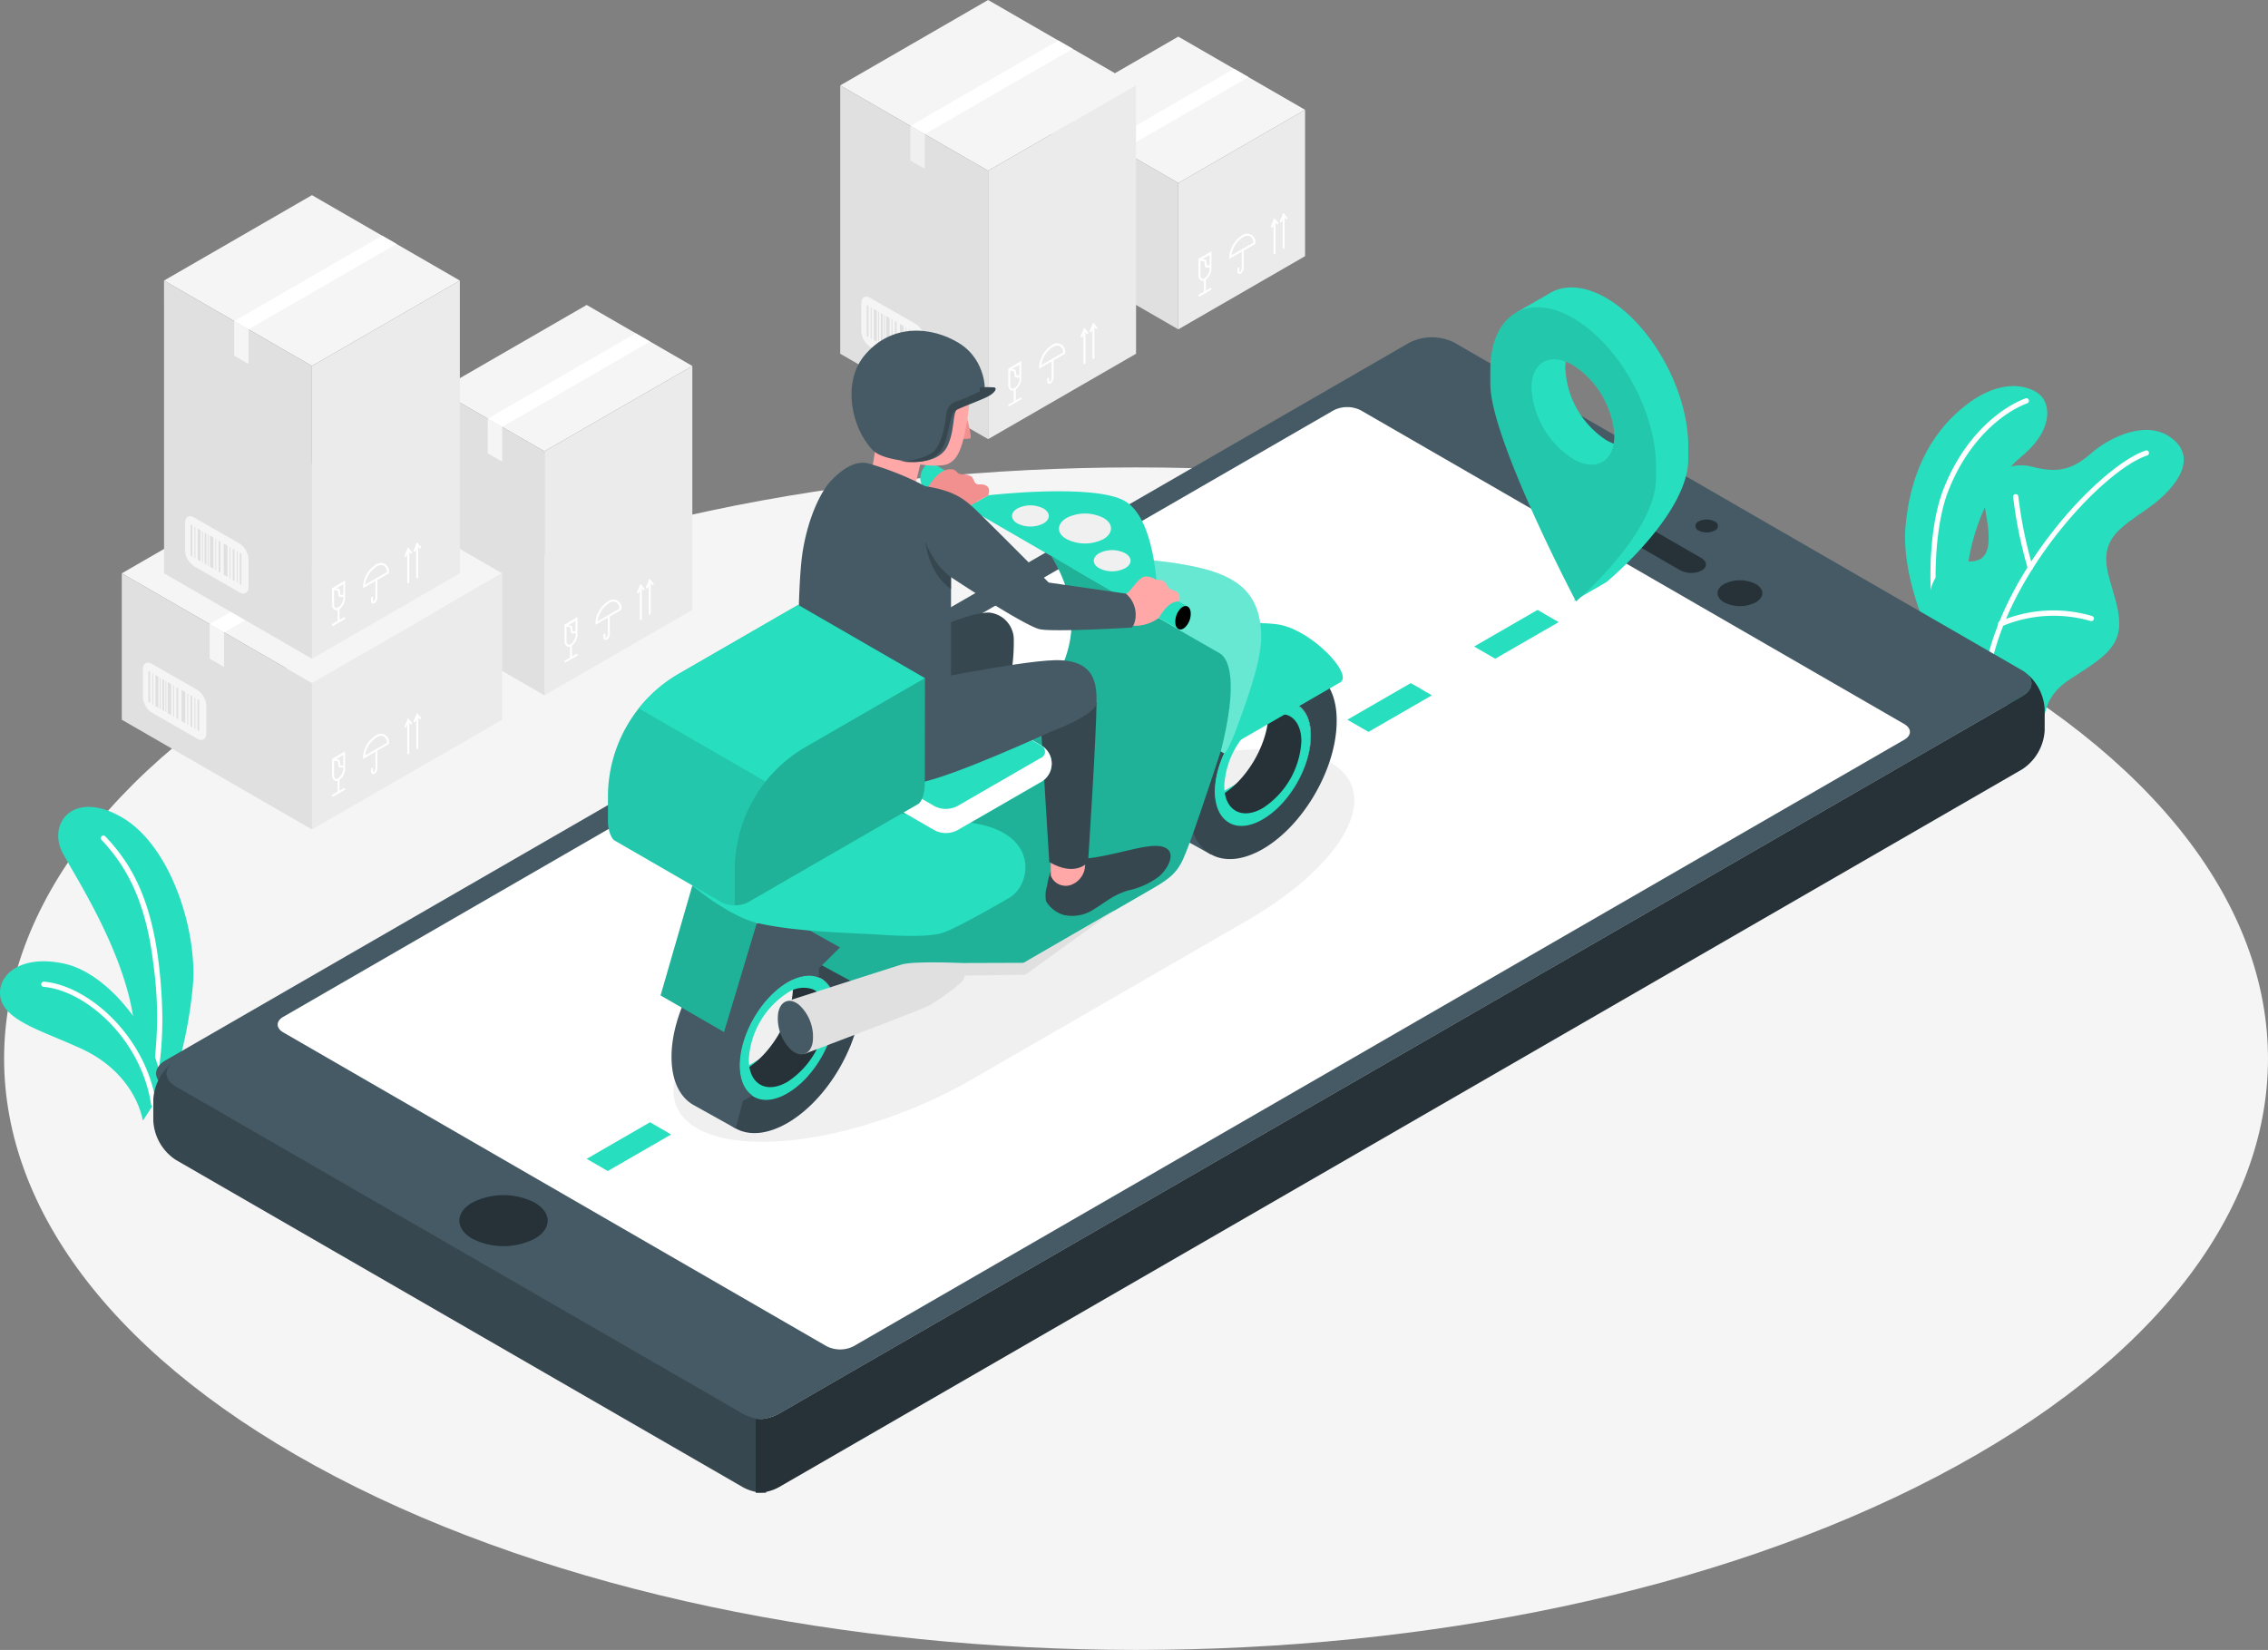 <svg xmlns="http://www.w3.org/2000/svg" viewBox="0 0 435.99 317.21"><rect x="0" y="0" width="435.99" height="317.21" fill="#808080" stroke="none"/><defs><style>.cls-1{fill:#f5f5f5;}.cls-2{fill:#27debf;}.cls-12,.cls-3{fill:#fff;}.cls-4{fill:#ebebeb;}.cls-5{fill:#e0e0e0;}.cls-6{fill:#f0f0f0;}.cls-7{fill:#455a64;}.cls-8{fill:#263238;}.cls-9{fill:#37474f;}.cls-10,.cls-15{opacity:0.1;}.cls-11,.cls-16{opacity:0.2;}.cls-12{opacity:0.3;}.cls-13{fill:#ffa8a7;}.cls-14{fill:#f28f8f;}</style></defs><title>Fichier 1</title><g id="Calque_2" data-name="Calque 2"><g id="Floor"><path class="cls-1" d="M64.53,283.92c85,44.39,222.75,44.39,307.72,0s85-116.37,0-160.76-222.75-44.4-307.73,0S-20.45,239.52,64.53,283.92Z"/></g><g id="Plants"><path class="cls-2" d="M32.8,209.45a85.47,85.47,0,0,0,4.3-20.22c.78-10.54-4.32-26.69-13.69-32.1s-14.42,1.28-11.29,7,13.73,22,13.87,36Z"/><path class="cls-3" d="M29.54,209.22h-.08a.51.51,0,0,1-.42-.58l0-.13a73.14,73.14,0,0,0,.44-23.18c-1.59-13.4-6-19.6-10-23.9a.5.5,0,0,1,.72-.68c4.19,4.41,8.68,10.77,10.31,24.46,1.43,12,.34,18.65-.46,23.47l0,.13A.49.49,0,0,1,29.54,209.22Z"/><path class="cls-2" d="M27.47,215.45c-1-4.94-4.66-10.49-11.68-13.76S1.53,196.52.22,192.31s3.14-9.08,12.3-7,19,15.65,18.43,24.8Z"/><path class="cls-3" d="M29.54,212.76a.51.51,0,0,1-.5-.42c-1.87-12.4-12.39-21.87-20.66-22.61a.49.49,0,0,1-.45-.54.51.51,0,0,1,.54-.46c8.64.78,19.62,10.6,21.56,23.46a.51.51,0,0,1-.42.57Z"/><path class="cls-2" d="M370.2,120.47s-4.66-10.32-3.9-19.16c.78-9,4-17.52,11.68-23.47s13.63-3.25,14.89-1.08,1.29,6.47-4.42,11.14-11.95,17.42-10.18,30.16l-2.62,7.45Z"/><path class="cls-3" d="M373,121.45a.5.5,0,0,1-.44-.26c-1.94-3.58-2.24-18.45.9-26.77,3.82-10.12,10.7-15.84,15.87-17.81a.5.5,0,1,1,.36.93c-5,1.9-11.6,7.43-15.3,17.23-3,8-2.77,22.59-1,25.94a.5.5,0,0,1-.44.74Z"/><path class="cls-2" d="M392.27,142c.78-5.14.91-8.3,5.7-11.44s9-5.38,9.39-9.87-2.62-9.56-2.46-13.48,2.55-5.75,7.61-9.2,10.25-9.33,5.28-13.52-12.39-.3-15.76,2.63-6.12,4-11.3,2.63-10.24,2.21-9,8.81.59,9.61-3.57,9.38S367.86,112,372.76,122Z"/><path class="cls-3" d="M381.72,131.68h-.06a.51.51,0,0,1-.44-.56c2.38-20,22.18-41.37,31.18-44.48a.5.5,0,1,1,.32.94c-8.8,3-28.17,24.06-30.51,43.66A.49.49,0,0,1,381.72,131.68Z"/><path class="cls-3" d="M390.29,109.65a.51.51,0,0,1-.48-.36A84.3,84.3,0,0,1,387,95.56a.5.5,0,1,1,1-.1A82.08,82.08,0,0,0,390.77,109a.5.5,0,0,1-.33.62Z"/><path class="cls-3" d="M384.7,120.44a.5.5,0,0,1-.2-1,26.18,26.18,0,0,1,17.69-1,.51.51,0,0,1,.31.64.5.5,0,0,1-.63.31,25.56,25.56,0,0,0-17,1A.45.45,0,0,1,384.7,120.44Z"/></g><g id="Boxes"><polygon class="cls-1" points="250.88 21.11 226.51 7.04 202.15 21.11 226.51 35.18 250.88 21.11"/><polygon class="cls-4" points="226.51 63.32 250.88 49.25 250.88 21.11 226.51 35.18 226.51 63.32"/><path class="cls-3" d="M231.21,54a.79.79,0,0,1-.37-.1,1.12,1.12,0,0,1-.45-1v-3h0v-.22l.15,0,2.34-1.38v3.34a2.69,2.69,0,0,1-1.16,2.17A1,1,0,0,1,231.21,54Zm-.45-3.87v2.76a.74.74,0,0,0,.27.68.51.51,0,0,0,.51-.05,2.36,2.36,0,0,0,1-1.85v-.25h-.87l-.17-1.17ZM232,51h.54V49l-1.39.82.69.12Z"/><path class="cls-3" d="M231.63,56.36a.19.19,0,0,1-.19-.19v-2.5a.19.19,0,0,1,.38,0v2.5A.19.19,0,0,1,231.63,56.36Z"/><path class="cls-3" d="M230.54,57a.18.18,0,0,1-.16-.09.19.19,0,0,1,.07-.26l2.17-1.26a.19.19,0,1,1,.19.33L230.64,57Z"/><path class="cls-3" d="M238.3,52.68a.42.42,0,0,1-.21-.06.49.49,0,0,1-.22-.45v-.51a.19.19,0,1,1,.37,0v.51a.19.19,0,0,0,0,.13s.06,0,.12,0a1.09,1.09,0,0,0,.35-.85V48.09a.19.19,0,0,1,.38,0v3.33a1.41,1.41,0,0,1-.54,1.17A.57.57,0,0,1,238.3,52.68Z"/><path class="cls-3" d="M236.32,49.76v-.32a5.3,5.3,0,0,1,2.4-4.15,1.59,1.59,0,0,1,2.59,1.49v.11Zm3.52-4.44a1.92,1.92,0,0,0-.93.29,5,5,0,0,0-2.19,3.49l4.21-2.43a1.37,1.37,0,0,0-.58-1.22A1,1,0,0,0,239.84,45.32Z"/><path class="cls-3" d="M245,48.84a.2.2,0,0,1-.19-.19V42.27a.2.2,0,0,1,.19-.19.19.19,0,0,1,.19.19v6.38A.19.19,0,0,1,245,48.84Z"/><path class="cls-3" d="M244.48,43.73l-.07,0a.19.19,0,0,1-.1-.25l.67-1.54.74.86a.19.19,0,0,1,0,.27.19.19,0,0,1-.26,0l-.35-.41-.44,1A.18.18,0,0,1,244.48,43.73Z"/><path class="cls-3" d="M246.77,47.85a.18.18,0,0,1-.19-.19V41.28a.19.19,0,1,1,.37,0v6.38A.18.18,0,0,1,246.77,47.85Z"/><path class="cls-3" d="M246.22,42.74l-.08,0a.18.18,0,0,1-.09-.24l.66-1.55.75.86a.19.19,0,1,1-.29.25l-.35-.41-.43,1A.19.19,0,0,1,246.22,42.74Z"/><polygon class="cls-5" points="226.51 63.32 202.14 49.25 202.15 21.11 226.51 35.18 226.51 63.32"/><polygon class="cls-3" points="215.65 28.91 240.01 14.83 237.25 13.23 212.89 27.31 215.65 28.91"/><path class="cls-2" d="M205.85,37.24l8.72,5a3.83,3.83,0,0,1,1.73,3v5.38c0,1.1-.77,1.55-1.73,1l-8.72-5a3.82,3.82,0,0,1-1.74-3V38.24C204.11,37.14,204.89,36.69,205.85,37.24Z"/><polygon class="cls-2" points="205.17 38.59 205.5 38.78 205.5 44.76 205.17 44.56 205.17 38.59"/><polygon class="cls-2" points="206.52 39.37 207.09 39.7 207.09 45.68 206.52 45.34 206.52 39.37"/><polygon class="cls-2" points="207.87 40.14 208.2 40.34 208.2 46.31 207.87 46.12 207.87 40.14"/><polygon class="cls-2" points="208.89 40.72 209.55 41.11 209.55 47.09 208.89 46.7 208.89 40.72"/><polygon class="cls-2" points="210.57 41.7 210.9 41.89 210.9 47.87 210.57 47.68 210.57 41.7"/><polygon class="cls-2" points="211.54 42.25 212.25 42.67 212.25 48.65 211.54 48.23 211.54 42.25"/><polygon class="cls-2" points="213.26 43.26 213.6 43.45 213.6 49.43 213.26 49.23 213.26 43.26"/><polygon class="cls-2" points="214.03 43.7 214.2 43.79 214.2 49.77 214.03 49.67 214.03 43.7"/><polygon class="cls-2" points="212.65 42.93 212.82 43.03 212.82 49.01 212.65 48.91 212.65 42.93"/><polygon class="cls-2" points="209.93 41.34 210.1 41.44 210.1 47.41 209.93 47.32 209.93 41.34"/><polygon class="cls-2" points="208.44 40.49 208.61 40.58 208.61 46.56 208.44 46.46 208.44 40.49"/><polygon class="cls-2" points="207.38 39.9 207.54 39.99 207.54 45.97 207.38 45.87 207.38 39.9"/><polygon class="cls-2" points="205.93 39.02 206.09 39.11 206.09 45.09 205.93 44.99 205.93 39.02"/><polygon class="cls-2" points="214.61 44.04 214.95 44.23 214.94 50.2 214.61 50.01 214.61 44.04"/><polygon class="cls-1" points="218.39 16.42 189.95 0 161.52 16.42 189.95 32.83 218.39 16.42"/><polygon class="cls-3" points="177.77 25.8 206.2 9.38 203.44 7.79 175.01 24.2 177.77 25.8"/><polygon class="cls-4" points="189.95 84.43 218.39 68.01 218.39 16.42 189.95 32.83 189.95 84.43"/><path class="cls-3" d="M194.65,75.09a.81.81,0,0,1-.37-.09,1.12,1.12,0,0,1-.45-1V71h0v-.22l.15,0,2.34-1.37v3.33a2.69,2.69,0,0,1-1.16,2.18A1,1,0,0,1,194.65,75.09Zm-.45-3.87V74a.77.77,0,0,0,.27.69.54.54,0,0,0,.51,0,2.38,2.38,0,0,0,1-1.86v-.24h-.86l-.18-1.17Zm1.2.92h.54v-2l-1.39.81.69.13Z"/><path class="cls-3" d="M195.07,77.47a.19.19,0,0,1-.19-.19v-2.5a.19.19,0,0,1,.38,0v2.5A.19.19,0,0,1,195.07,77.47Z"/><path class="cls-3" d="M194,78.1a.2.2,0,0,1-.16-.1.18.18,0,0,1,.07-.25l2.18-1.26a.18.18,0,0,1,.25.07.2.2,0,0,1-.07.26l-2.17,1.25A.17.17,0,0,1,194,78.1Z"/><path class="cls-3" d="M201.74,73.78a.35.35,0,0,1-.2,0,.48.48,0,0,1-.23-.45v-.51a.19.19,0,1,1,.38,0v.51a.21.21,0,0,0,0,.13.2.2,0,0,0,.12,0,1.07,1.07,0,0,0,.35-.84V69.2a.19.19,0,1,1,.38,0v3.33A1.43,1.43,0,0,1,202,73.7.53.53,0,0,1,201.74,73.78Z"/><path class="cls-3" d="M199.77,70.87v-.32a5.32,5.32,0,0,1,2.39-4.16,1.59,1.59,0,0,1,2.59,1.5V68Zm3.52-4.44a2,2,0,0,0-.94.29,5,5,0,0,0-2.19,3.49l4.21-2.43a1.36,1.36,0,0,0-.58-1.22A1,1,0,0,0,203.29,66.43Z"/><path class="cls-3" d="M208.47,70a.19.19,0,0,1-.18-.19V63.38a.19.19,0,1,1,.37,0v6.38A.19.19,0,0,1,208.47,70Z"/><path class="cls-3" d="M207.92,64.83h-.07a.19.19,0,0,1-.1-.25l.67-1.54.74.86a.19.19,0,0,1,0,.26.19.19,0,0,1-.27,0l-.35-.4-.43,1A.19.19,0,0,1,207.92,64.83Z"/><path class="cls-3" d="M210.21,69a.19.19,0,0,1-.19-.19V62.39a.19.19,0,1,1,.37,0v6.38A.19.19,0,0,1,210.21,69Z"/><path class="cls-3" d="M209.66,63.84h-.08a.19.19,0,0,1-.09-.25l.66-1.54.75.86a.19.19,0,0,1,0,.27.21.21,0,0,1-.27,0l-.35-.41-.43,1A.18.18,0,0,1,209.66,63.84Z"/><polygon class="cls-5" points="189.95 84.43 161.52 68.01 161.52 16.42 189.95 32.83 189.95 84.43"/><path class="cls-1" d="M167.3,57.28l8.73,5a3.83,3.83,0,0,1,1.73,3V70.7c0,1.1-.78,1.55-1.73,1l-8.73-5a3.83,3.83,0,0,1-1.73-3V58.28C165.57,57.18,166.35,56.73,167.3,57.28Z"/><polygon class="cls-5" points="166.63 58.63 166.96 58.82 166.96 64.8 166.63 64.6 166.63 58.63"/><polygon class="cls-5" points="167.98 59.41 168.55 59.74 168.55 65.72 167.98 65.38 167.98 59.41"/><polygon class="cls-5" points="169.33 60.18 169.66 60.38 169.66 66.35 169.33 66.16 169.33 60.18"/><polygon class="cls-5" points="170.34 60.76 171.01 61.15 171.01 67.13 170.34 66.74 170.34 60.76"/><polygon class="cls-5" points="172.03 61.74 172.36 61.93 172.36 67.91 172.03 67.72 172.03 61.74"/><polygon class="cls-5" points="173 62.29 173.71 62.71 173.71 68.69 173 68.27 173 62.29"/><polygon class="cls-5" points="174.72 63.3 175.06 63.49 175.06 69.47 174.72 69.28 174.72 63.3"/><polygon class="cls-5" points="175.49 63.74 175.66 63.83 175.66 69.81 175.49 69.71 175.49 63.74"/><polygon class="cls-5" points="174.11 62.97 174.27 63.07 174.27 69.05 174.11 68.95 174.11 62.97"/><polygon class="cls-5" points="171.39 61.38 171.56 61.48 171.56 67.45 171.39 67.36 171.39 61.38"/><polygon class="cls-5" points="169.9 60.53 170.07 60.62 170.07 66.6 169.9 66.5 169.9 60.53"/><polygon class="cls-5" points="168.83 59.94 169 60.03 169 66.01 168.83 65.91 168.83 59.94"/><polygon class="cls-5" points="167.38 59.06 167.55 59.15 167.55 65.13 167.38 65.03 167.38 59.06"/><polygon class="cls-5" points="176.07 64.08 176.4 64.27 176.4 70.25 176.07 70.05 176.07 64.08"/><polygon class="cls-6" points="175.01 30.86 177.77 32.45 177.77 25.8 175.01 24.2 175.01 30.86"/><polygon class="cls-1" points="133.09 70.36 112.78 58.63 84.34 75.05 104.65 86.77 133.09 70.36"/><polygon class="cls-4" points="104.65 133.68 133.09 117.26 133.09 70.36 104.65 86.77 104.65 133.68"/><path class="cls-3" d="M109.35,124.34a.78.78,0,0,1-.37-.09,1.13,1.13,0,0,1-.46-1v-3h0V120l.16,0,2.33-1.37V122a2.68,2.68,0,0,1-1.15,2.18A1,1,0,0,1,109.35,124.34Zm-.45-3.87v2.76a.77.77,0,0,0,.27.69.52.52,0,0,0,.51-.06,2.34,2.34,0,0,0,1-1.85v-.24h-.87l-.17-1.17Zm1.2.92h.54v-2l-1.4.81.7.13Z"/><path class="cls-3" d="M109.77,126.72a.19.19,0,0,1-.19-.19V124a.19.19,0,0,1,.38,0v2.5A.19.19,0,0,1,109.77,126.72Z"/><path class="cls-3" d="M108.68,127.35a.19.19,0,0,1-.16-.1.18.18,0,0,1,.07-.25l2.17-1.26a.19.19,0,0,1,.26.07.2.2,0,0,1-.07.26l-2.18,1.25A.16.16,0,0,1,108.68,127.35Z"/><path class="cls-3" d="M116.44,123a.38.38,0,0,1-.21,0,.5.5,0,0,1-.22-.45V122a.18.18,0,0,1,.19-.19.18.18,0,0,1,.18.19v.51a.19.19,0,0,0,0,.13.22.22,0,0,0,.12,0,1.07,1.07,0,0,0,.35-.84v-3.34a.19.19,0,0,1,.38,0v3.34a1.43,1.43,0,0,1-.54,1.17A.67.67,0,0,1,116.44,123Z"/><path class="cls-3" d="M114.46,120.12v-.32a5.33,5.33,0,0,1,2.4-4.16,1.59,1.59,0,0,1,2.59,1.5v.1Zm3.52-4.44a1.82,1.82,0,0,0-.93.29,4.94,4.94,0,0,0-2.19,3.49l4.21-2.43a1.38,1.38,0,0,0-.58-1.22A1,1,0,0,0,118,115.68Z"/><path class="cls-3" d="M123.17,119.2A.2.2,0,0,1,123,119v-6.38a.19.19,0,0,1,.38,0V119A.2.2,0,0,1,123.17,119.2Z"/><path class="cls-3" d="M122.62,114.08h-.07a.19.19,0,0,1-.1-.25l.67-1.54.74.86a.18.18,0,1,1-.28.24l-.35-.4-.44,1A.18.18,0,0,1,122.62,114.08Z"/><path class="cls-3" d="M124.9,118.21a.19.19,0,0,1-.18-.19v-6.38a.19.19,0,1,1,.37,0V118A.19.19,0,0,1,124.9,118.21Z"/><path class="cls-3" d="M124.36,113.09h-.08a.18.18,0,0,1-.09-.25l.66-1.54.75.86a.19.19,0,0,1,0,.26.2.2,0,0,1-.27,0L125,112l-.43,1A.18.18,0,0,1,124.36,113.09Z"/><polygon class="cls-5" points="104.65 133.68 84.34 121.95 84.34 75.05 104.65 86.77 104.65 133.68"/><polygon class="cls-1" points="93.77 87.15 96.53 88.74 96.53 82.08 93.77 80.49 93.77 87.15"/><polygon class="cls-3" points="96.53 82.08 124.96 65.67 122.2 64.08 93.77 80.49 96.53 82.08"/><polygon class="cls-1" points="96.53 110.23 59.97 89.12 23.41 110.23 59.97 131.33 96.53 110.23"/><polygon class="cls-4" points="59.97 159.47 96.53 138.37 96.53 110.23 59.97 131.33 59.97 159.47"/><path class="cls-3" d="M64.66,150.14a.65.65,0,0,1-.36-.1,1.1,1.1,0,0,1-.46-1v-3h0v-.22l.15,0,2.34-1.37v3.33A2.7,2.7,0,0,1,65.18,150,1.06,1.06,0,0,1,64.66,150.14Zm-.44-3.87V149a.77.77,0,0,0,.27.69.49.49,0,0,0,.5-.06,2.34,2.34,0,0,0,1-1.85v-.24h-.87l-.17-1.17Zm1.2.92H66v-2.06l-1.4.82.69.12Z"/><path class="cls-3" d="M65.09,152.52a.19.19,0,0,1-.19-.19v-2.51a.18.18,0,0,1,.19-.18.18.18,0,0,1,.18.18v2.51A.19.19,0,0,1,65.09,152.52Z"/><path class="cls-3" d="M64,153.15a.18.18,0,0,1-.16-.1.17.17,0,0,1,.06-.25l2.18-1.26a.18.18,0,0,1,.26.07.18.18,0,0,1-.07.25l-2.18,1.26Z"/><path class="cls-3" d="M71.76,148.83a.46.46,0,0,1-.21-.05.5.5,0,0,1-.22-.45v-.52a.18.18,0,0,1,.18-.18.18.18,0,0,1,.19.18v.52c0,.07,0,.12,0,.12s.06,0,.12,0a1.13,1.13,0,0,0,.35-.85v-3.33a.18.18,0,0,1,.19-.18.18.18,0,0,1,.18.18v3.33a1.42,1.42,0,0,1-.53,1.17A.57.57,0,0,1,71.76,148.83Z"/><path class="cls-3" d="M69.78,145.92v-.33a5.32,5.32,0,0,1,2.4-4.15,1.58,1.58,0,0,1,2.58,1.49V143Zm3.52-4.45a1.84,1.84,0,0,0-.93.3,4.91,4.91,0,0,0-2.2,3.49l4.22-2.43a1.41,1.41,0,0,0-.58-1.23A1.07,1.07,0,0,0,73.3,141.47Z"/><path class="cls-3" d="M78.49,145a.18.18,0,0,1-.19-.18v-6.38a.18.18,0,0,1,.19-.19.19.19,0,0,1,.19.19v6.38A.19.19,0,0,1,78.49,145Z"/><path class="cls-3" d="M77.94,139.88a.08.08,0,0,1-.07,0,.18.18,0,0,1-.1-.24l.67-1.54.74.86a.18.18,0,1,1-.28.24l-.36-.41-.43,1A.18.18,0,0,1,77.94,139.88Z"/><path class="cls-3" d="M80.22,144a.19.19,0,0,1-.19-.18v-6.38a.19.19,0,0,1,.19-.19.18.18,0,0,1,.19.19v6.38A.18.18,0,0,1,80.22,144Z"/><path class="cls-3" d="M79.67,138.89H79.6a.19.19,0,0,1-.1-.25l.67-1.54.74.86a.18.18,0,1,1-.28.24l-.35-.41-.43,1A.19.19,0,0,1,79.67,138.89Z"/><polygon class="cls-5" points="59.97 159.47 23.41 138.37 23.41 110.23 59.97 131.33 59.97 159.47"/><polygon class="cls-1" points="40.31 126.64 43.07 128.23 43.07 121.58 40.31 119.98 40.31 126.64"/><polygon class="cls-3" points="43.07 121.58 79.63 100.47 76.87 98.88 40.31 119.98 43.07 121.58"/><path class="cls-1" d="M29.2,127.64l8.73,5a3.83,3.83,0,0,1,1.73,3v5.38c0,1.1-.78,1.55-1.73,1l-8.73-5a3.83,3.83,0,0,1-1.73-3v-5.38C27.47,127.54,28.25,127.09,29.2,127.64Z"/><polygon class="cls-5" points="28.53 128.99 28.86 129.18 28.86 135.16 28.53 134.96 28.53 128.99"/><polygon class="cls-5" points="29.88 129.77 30.45 130.1 30.45 136.08 29.88 135.74 29.88 129.77"/><polygon class="cls-5" points="31.23 130.54 31.56 130.74 31.56 136.71 31.23 136.52 31.23 130.54"/><polygon class="cls-5" points="32.24 131.12 32.91 131.51 32.91 137.49 32.24 137.1 32.24 131.12"/><polygon class="cls-5" points="33.92 132.1 34.26 132.29 34.26 138.27 33.92 138.08 33.92 132.1"/><polygon class="cls-5" points="34.9 132.65 35.61 133.07 35.6 139.05 34.9 138.63 34.9 132.65"/><polygon class="cls-5" points="36.62 133.66 36.95 133.85 36.95 139.83 36.62 139.63 36.62 133.66"/><polygon class="cls-5" points="37.39 134.1 37.56 134.19 37.56 140.17 37.39 140.07 37.39 134.1"/><polygon class="cls-5" points="36.01 133.33 36.17 133.43 36.17 139.41 36.01 139.31 36.01 133.33"/><polygon class="cls-5" points="33.29 131.74 33.46 131.84 33.46 137.81 33.29 137.72 33.29 131.74"/><polygon class="cls-5" points="31.8 130.89 31.97 130.98 31.97 136.96 31.8 136.86 31.8 130.89"/><polygon class="cls-5" points="30.73 130.3 30.9 130.39 30.9 136.37 30.73 136.27 30.73 130.3"/><polygon class="cls-5" points="29.28 129.42 29.45 129.51 29.45 135.49 29.28 135.39 29.28 129.42"/><polygon class="cls-5" points="37.97 134.44 38.3 134.63 38.3 140.6 37.97 140.41 37.97 134.44"/><polygon class="cls-1" points="88.4 53.94 59.97 37.52 31.53 53.94 59.97 70.36 88.4 53.94"/><polygon class="cls-4" points="59.97 126.64 88.4 110.22 88.4 53.94 59.97 70.36 59.97 126.64"/><path class="cls-3" d="M64.66,117.31a.75.75,0,0,1-.36-.1,1.12,1.12,0,0,1-.46-1v-3h0V113l.15,0,2.34-1.38V115a2.68,2.68,0,0,1-1.15,2.17A1,1,0,0,1,64.66,117.31Zm-.44-3.87v2.76a.77.77,0,0,0,.27.69.52.52,0,0,0,.5-.06A2.34,2.34,0,0,0,66,115v-.25h-.87l-.17-1.17Zm1.2.92H66V112.3l-1.4.82.69.12Z"/><path class="cls-3" d="M65.09,119.68a.18.18,0,0,1-.19-.18V117a.19.19,0,1,1,.37,0v2.51A.18.18,0,0,1,65.09,119.68Z"/><path class="cls-3" d="M64,120.31a.17.17,0,0,1-.16-.09.18.18,0,0,1,.06-.26l2.18-1.25a.18.18,0,0,1,.26.06.19.19,0,0,1-.07.26l-2.18,1.26Z"/><path class="cls-3" d="M71.76,116a.46.46,0,0,1-.21,0,.51.51,0,0,1-.22-.45V115a.19.19,0,1,1,.37,0v.52c0,.07,0,.11,0,.12s.06,0,.12,0a1.13,1.13,0,0,0,.35-.85v-3.33a.19.19,0,1,1,.37,0v3.33a1.44,1.44,0,0,1-.53,1.17A.57.57,0,0,1,71.76,116Z"/><path class="cls-3" d="M69.78,113.09v-.33a5.3,5.3,0,0,1,2.4-4.15,1.58,1.58,0,0,1,2.58,1.49v.11Zm3.52-4.45a1.92,1.92,0,0,0-.93.29,5,5,0,0,0-2.2,3.5L74.39,110a1.39,1.39,0,0,0-.58-1.22A1,1,0,0,0,73.3,108.64Z"/><path class="cls-3" d="M78.49,112.16a.18.18,0,0,1-.19-.19v-6.38a.19.19,0,0,1,.19-.19.2.2,0,0,1,.19.19V112A.19.19,0,0,1,78.49,112.16Z"/><path class="cls-3" d="M77.94,107.05l-.07,0a.18.18,0,0,1-.1-.24l.67-1.55.74.86a.19.19,0,0,1,0,.27.19.19,0,0,1-.26,0l-.36-.41-.43,1A.18.18,0,0,1,77.94,107.05Z"/><path class="cls-3" d="M80.22,111.17A.19.19,0,0,1,80,111V104.6a.19.19,0,0,1,.19-.18.18.18,0,0,1,.19.18V111A.18.18,0,0,1,80.22,111.17Z"/><path class="cls-3" d="M79.67,106.06l-.07,0a.18.18,0,0,1-.1-.24l.67-1.54.74.85a.19.19,0,0,1,0,.27.18.18,0,0,1-.26,0l-.35-.41-.43,1A.19.19,0,0,1,79.67,106.06Z"/><polygon class="cls-5" points="59.97 126.64 31.54 110.23 31.53 53.94 59.97 70.36 59.97 126.64"/><polygon class="cls-1" points="45.03 68.39 47.78 69.98 47.78 63.32 45.03 61.73 45.03 68.39"/><polygon class="cls-3" points="47.78 63.32 76.22 46.9 73.46 45.31 45.03 61.73 47.78 63.32"/><path class="cls-1" d="M37.32,99.5l8.72,5a3.82,3.82,0,0,1,1.73,3v5.38c0,1.11-.77,1.56-1.73,1l-8.72-5a3.84,3.84,0,0,1-1.73-3V100.5C35.59,99.39,36.36,98.94,37.32,99.5Z"/><polygon class="cls-5" points="36.64 100.84 36.98 101.03 36.98 107.01 36.64 106.82 36.64 100.84"/><polygon class="cls-5" points="37.99 101.62 38.56 101.96 38.56 107.93 37.99 107.6 37.99 101.62"/><polygon class="cls-5" points="39.34 102.4 39.67 102.59 39.67 108.57 39.34 108.38 39.34 102.4"/><polygon class="cls-5" points="40.36 102.97 41.02 103.37 41.02 109.34 40.36 108.95 40.36 102.97"/><polygon class="cls-5" points="42.04 103.95 42.37 104.15 42.37 110.12 42.04 109.93 42.04 103.95"/><polygon class="cls-5" points="43.01 104.5 43.72 104.92 43.72 110.9 43.01 110.48 43.01 104.5"/><polygon class="cls-5" points="44.74 105.51 45.07 105.7 45.07 111.68 44.74 111.49 44.74 105.51"/><polygon class="cls-5" points="45.51 105.95 45.67 106.05 45.67 112.02 45.51 111.93 45.51 105.95"/><polygon class="cls-5" points="44.12 105.19 44.29 105.28 44.29 111.26 44.12 111.16 44.12 105.19"/><polygon class="cls-5" points="41.41 103.59 41.57 103.69 41.57 109.67 41.41 109.57 41.41 103.59"/><polygon class="cls-5" points="39.92 102.74 40.08 102.84 40.08 108.81 39.92 108.72 39.92 102.74"/><polygon class="cls-5" points="38.85 102.15 39.02 102.25 39.01 108.22 38.85 108.13 38.85 102.15"/><polygon class="cls-5" points="37.4 101.27 37.56 101.37 37.56 107.34 37.4 107.25 37.4 101.27"/><polygon class="cls-5" points="46.09 106.29 46.42 106.48 46.42 112.46 46.09 112.27 46.09 106.29"/></g><g id="Device"><path class="cls-7" d="M31.8,208.88l109.14,63a9.57,9.57,0,0,0,8.66,0l239.13-138c2.39-1.38,2.39-3.62,0-5l-109.14-63a9.57,9.57,0,0,0-8.66,0L31.8,203.88C29.41,205.26,29.41,207.5,31.8,208.88Z"/><path class="cls-8" d="M90.79,238.15a13.28,13.28,0,0,0,12,0c3.32-1.92,3.32-5,0-6.94a13.28,13.28,0,0,0-12,0C87.47,233.12,87.47,236.23,90.79,238.15Z"/><path class="cls-9" d="M142.94,271.89l-109.14-63c-2.14-1.23-2.36-3.15-.67-4.53a9.68,9.68,0,0,0-3.66,7v4.07A9.58,9.58,0,0,0,33.8,223l109.14,63a8.83,8.83,0,0,0,4.33,1V272.92A8.83,8.83,0,0,1,142.94,271.89Z"/><path class="cls-8" d="M388.73,147.91a9.58,9.58,0,0,0,4.33-7.5v-4.08a9.68,9.68,0,0,0-3.66-7c1.69,1.38,1.47,3.3-.67,4.54l-239.13,138a8.86,8.86,0,0,1-4.33,1V287a8.86,8.86,0,0,0,4.33-1Z"/><path class="cls-3" d="M158.92,258.83,54.46,198.49c-1.44-.83-1.44-2.17,0-3L256.38,78.88a5.8,5.8,0,0,1,5.2,0l104.5,60.33c1.43.83,1.43,2.18,0,3l-202,116.62A5.74,5.74,0,0,1,158.92,258.83Z"/><polygon class="cls-2" points="116.84 225.14 129.02 218.11 124.96 215.76 112.78 222.8 116.84 225.14"/><polygon class="cls-2" points="263.07 140.71 275.26 133.68 271.2 131.33 259.01 138.37 263.07 140.71"/><polygon class="cls-2" points="287.44 126.64 299.63 119.61 295.57 117.26 283.38 124.3 287.44 126.64"/><path class="cls-8" d="M326.56,102a3.35,3.35,0,0,0,3.05,0,.93.93,0,0,0,0-1.76,3.41,3.41,0,0,0-3.05,0A.93.93,0,0,0,326.56,102Z"/><path class="cls-8" d="M331.43,115.8a6.68,6.68,0,0,0,6.09,0c1.69-1,1.69-2.54,0-3.51a6.74,6.74,0,0,0-6.09,0C329.75,113.26,329.75,114.83,331.43,115.8Z"/><path class="cls-8" d="M327.13,109.68c1.13-.65,1.07-1.73-.13-2.42L307,95.69a4.64,4.64,0,0,0-4.2-.08c-1.12.65-1.06,1.73.14,2.42l20,11.58A4.62,4.62,0,0,0,327.13,109.68Z"/></g><g id="Locator"><path class="cls-2" d="M293,62.76l.68-.39A19,19,0,0,0,293,67.6v2.45c0,8.75,10.52,31.13,14.38,39.06.4.82-4.91,6.47-4.91,6.47l6.31-3.64s15.77-13,15.77-23.68V85.82c0-10.72-7.06-23.5-15.77-28.53-4.39-2.53-8.36-2.61-11.22-.7h0l-6,3.44Zm7.89,8.2c0-5,3.53-7.07,7.89-4.56-.35,3.23,5.54,13.29,7.89,13.66,0,5-3.54,7.07-7.89,4.56A17.43,17.43,0,0,1,300.92,71Z"/><path class="cls-2" d="M286.5,74c.18,10.72,16.46,41.63,16.46,41.63s15.56-13.21,15.39-23.94l0-2.44c-.18-10.72-7.45-23.37-16.24-28.26s-15.78-.15-15.61,10.57Zm7.91.78c-.09-5,3.41-7.13,7.81-4.68a17.46,17.46,0,0,1,8.11,13.53c.08,5-3.42,7.12-7.81,4.68A17.41,17.41,0,0,1,294.41,74.73Z"/><path class="cls-10" d="M286.5,74c.18,10.72,16.46,41.63,16.46,41.63s15.56-13.21,15.39-23.94l0-2.44c-.18-10.72-7.45-23.37-16.24-28.26s-15.78-.15-15.61,10.57Zm7.91.78c-.09-5,3.41-7.13,7.81-4.68a17.46,17.46,0,0,1,8.11,13.53c.08,5-3.42,7.12-7.81,4.68A17.41,17.41,0,0,1,294.41,74.73Z"/></g><g id="Shadow"><path class="cls-6" d="M134,216.92c10.11,5.82,33.81,1.59,52.94-9.46l52.54-30.33c19.13-11,26.43-24.71,16.3-30.52s-33.85-1.56-53,9.49l-52.46,30.28C131.21,197.43,123.9,211.1,134,216.92Z"/></g><g id="Character"><polygon class="cls-2" points="141.21 211.07 153.4 204.03 149.34 201.69 137.15 208.72 141.21 211.07"/><polygon class="cls-2" points="165.58 197 177.77 189.96 173.71 187.62 161.52 194.65 165.58 197"/><path class="cls-8" d="M160.58,194.16c0,5.88-4.12,13-9.21,16-2.71,1.57-5.15,1.62-6.83.44h0a6.07,6.07,0,0,1-2.31-4.43,11.22,11.22,0,0,0,1-.53c5.09-2.93,9.21-10.08,9.21-16a9.13,9.13,0,0,0-.08-1.31,6.22,6.22,0,0,1,5-.36C159.36,188.79,160.58,191,160.58,194.16Z"/><path class="cls-9" d="M161.41,182.06l-.17-.1c-2.56-1.36-6-1.11-9.87,1.11-7.85,4.53-14.22,15.55-14.22,24.62,0,4.56,1.61,7.75,4.21,9.23s6.11,1.23,10-1c7.85-4.53,14.21-15.56,14.21-24.63C165.58,186.73,164,183.54,161.41,182.06Zm-10,28.06c-2.72,1.57-5.16,1.62-6.84.43-1.48-1-2.38-3-2.38-5.75,0-5.87,4.13-13,9.22-16,2.32-1.34,4.43-1.57,6-.88,1.94.83,3.16,3,3.16,6.2C160.58,200,156.46,207.19,151.37,210.12Z"/><path class="cls-2" d="M157.87,188.18l-.11-.06c-1.66-.88-3.91-.72-6.39.72-5.09,2.94-9.22,10.08-9.22,16,0,2.95,1,5,2.73,6s4,.8,6.49-.66c5.08-2.94,9.21-10.09,9.21-16C160.58,191.21,159.55,189.14,157.87,188.18ZM151.37,208c-2.19,1.26-4.15,1.3-5.5.35-1.19-.83-1.92-2.42-1.92-4.63a16.38,16.38,0,0,1,7.42-12.83,5.46,5.46,0,0,1,4.86-.7c1.56.66,2.54,2.41,2.54,5A16.36,16.36,0,0,1,151.37,208Z"/><polygon class="cls-2" points="189.96 182.93 202.14 175.89 198.08 173.55 185.89 180.58 189.96 182.93"/><polygon class="cls-2" points="214.33 168.86 226.51 161.82 222.45 159.48 210.27 166.51 214.33 168.86"/><polygon class="cls-2" points="238.7 154.78 250.89 147.75 246.82 145.41 234.64 152.44 238.7 154.78"/><path class="cls-2" d="M178.06,89.36c.8-.69,1.6-.41,1.8.63a3.68,3.68,0,0,1-1.1,3.12c-.8.68-1.61.4-1.8-.64A3.62,3.62,0,0,1,178.06,89.36Z"/><polygon class="cls-2" points="187.44 93.77 179.28 89.07 177.5 93.37 185.67 98.09 187.44 93.77"/><path class="cls-2" d="M186.18,94.05c.8-.69,1.61-.41,1.8.63a3.64,3.64,0,0,1-1.1,3.12c-.8.68-1.6.4-1.8-.64A3.65,3.65,0,0,1,186.18,94.05Z"/><path class="cls-7" d="M248.82,133.48c0,.2,0,.38,0,.58,0,.4,0,.81,0,1.22-1.62-.69-3.73-.46-6.05.88-5.09,2.94-9.22,10.09-9.22,16,0,2.74.9,4.72,2.38,5.75a14.73,14.73,0,0,1-1.29.82l-.47.24-1.41,5.31-8.16-4.55c-2.58-1.49-4.17-4.67-4.17-9.21,0-9.07,6.36-20.09,14.21-24.63,3.88-2.24,7.39-2.47,10-1h0l8,4.48.17.1Z"/><path class="cls-9" d="M252.8,129.38l-.17-.1c-2.56-1.36-6-1.11-9.87,1.11-7.85,4.53-14.22,15.55-14.22,24.62,0,4.56,1.61,7.75,4.21,9.23s6.11,1.23,10-1c7.85-4.53,14.21-15.56,14.21-24.63C257,134.05,255.38,130.86,252.8,129.38Zm-10,28.06c-2.72,1.57-5.16,1.62-6.84.43-1.48-1-2.38-3-2.38-5.75,0-5.87,4.13-13,9.22-16,2.32-1.34,4.43-1.57,6.05-.88,1.94.83,3.16,3,3.16,6.2C252,147.36,247.85,154.51,242.76,157.44Z"/><path class="cls-8" d="M252,141.48c0,5.88-4.12,13-9.21,16-2.71,1.57-5.15,1.62-6.83.44h0a6.07,6.07,0,0,1-2.31-4.43,11.22,11.22,0,0,0,1-.53c5.09-2.93,9.21-10.08,9.21-16a9.13,9.13,0,0,0-.08-1.31,6.22,6.22,0,0,1,5-.36C250.75,136.11,252,138.28,252,141.48Z"/><path class="cls-2" d="M249.27,135.51l-.11-.06c-1.66-.89-3.92-.72-6.4.72-5.09,2.93-9.22,10.08-9.22,16,0,3,1.05,5,2.73,6s4,.8,6.49-.66c5.09-2.94,9.21-10.09,9.21-16C252,138.54,250.94,136.47,249.27,135.51Zm-6.51,19.85c-2.18,1.26-4.15,1.3-5.5.34-1.19-.82-1.91-2.42-1.91-4.62a16.38,16.38,0,0,1,7.41-12.83,5.49,5.49,0,0,1,4.87-.71c1.56.67,2.54,2.41,2.54,5A16.38,16.38,0,0,1,242.76,155.36Z"/><path class="cls-2" d="M234.64,144.47l23-13.28c2.67-1.54-6-10.6-12.45-11.2a24.94,24.94,0,0,0-10.55,1s4.9,6.29,4.06,9.86S234.64,144.47,234.64,144.47Z"/><path class="cls-2" d="M202.14,107s33.34,16.81,34.78,17.82,0,12.75-2.28,19.7-5.82,17.64-7.22,20.69-3.26,4.12-6.64,6.07l-24,13.88L164.29,189l-12.89-7,3.35-21.1s34.53-18.38,39.26-21.11S212.73,124.28,202.14,107Z"/><path class="cls-11" d="M202.14,107s33.34,16.81,34.78,17.82,0,12.75-2.28,19.7-5.82,17.64-7.22,20.69-3.26,4.12-6.64,6.07l-24,13.88L164.29,189l-12.89-7,3.35-21.1s34.53-18.38,39.26-21.11S212.73,124.28,202.14,107Z"/><path class="cls-2" d="M237.56,140.47c3-8.07,5.24-14.75,4.86-19.25-.46-5.35-2.45-9.73-11.28-11.93S210,107.12,210,107.12l-3.76,2.17s25.36,14.7,28.24,16.31c1.76,1,3.64,5.4.2,18.87l.59.34C235.55,145,236.6,143.06,237.56,140.47Z"/><path class="cls-12" d="M237.56,140.47c3-8.07,5.24-14.75,4.86-19.25-.46-5.35-2.45-9.73-11.28-11.93S210,107.12,210,107.12l-3.76,2.17s25.36,14.7,28.24,16.31c1.76,1,3.64,5.4.2,18.87l.59.34C235.55,145,236.6,143.06,237.56,140.47Z"/><path class="cls-2" d="M218.35,116.33l4.1-2.35s-.24-14.21-6.21-17.65S190,95.22,190,95.22l-4.06,2.35Z"/><path class="cls-6" d="M205.05,99.57c-1.94,1.13-2,3,0,4.08a7.84,7.84,0,0,0,7.06,0c1.95-1.13,1.95-3,0-4.08A7.84,7.84,0,0,0,205.05,99.57Z"/><path class="cls-6" d="M211.3,106.36c-1.38.8-1.38,2.09,0,2.88a5.47,5.47,0,0,0,5,0c1.38-.79,1.38-2.08,0-2.88A5.53,5.53,0,0,0,211.3,106.36Z"/><path class="cls-6" d="M195.58,97.76c-1.37.79-1.37,2.08,0,2.88a5.55,5.55,0,0,0,5,0c1.38-.8,1.38-2.09,0-2.88A5.49,5.49,0,0,0,195.58,97.76Z"/><path class="cls-2" d="M218.94,112.2a1,1,0,0,1,1.8.63,3.66,3.66,0,0,1-1.1,3.12c-.8.69-1.6.41-1.8-.63A3.67,3.67,0,0,1,218.94,112.2Z"/><polygon class="cls-2" points="228.32 116.62 220.16 111.91 218.38 116.22 226.55 120.94 228.32 116.62"/><path class="cls-2" d="M227.06,116.89c.8-.68,1.61-.4,1.8.64a3.62,3.62,0,0,1-1.09,3.11c-.8.69-1.61.41-1.8-.63A3.64,3.64,0,0,1,227.06,116.89Z"/><path d="M227.06,116.89c.8-.68,1.61-.4,1.8.64a3.62,3.62,0,0,1-1.09,3.11c-.8.69-1.61.41-1.8-.63A3.64,3.64,0,0,1,227.06,116.89Z"/><path class="cls-7" d="M157.43,186.16c0,.2,0,.38,0,.58,0,.4,0,.81,0,1.22-1.62-.69-3.73-.46-6,.88-5.09,2.94-9.22,10.09-9.22,16,0,2.74.9,4.72,2.38,5.75a14.73,14.73,0,0,1-1.29.82l-.47.24-1.41,5.31-8.16-4.55c-2.58-1.49-4.17-4.67-4.17-9.21,0-9.07,6.36-20.09,14.21-24.63,3.88-2.24,7.39-2.47,10-1h0l8,4.48.17.1Z"/><polygon class="cls-2" points="133.09 170.27 126.99 191.38 139.18 198.41 145.49 177.43 133.09 170.27"/><polygon class="cls-11" points="133.09 170.27 126.99 191.38 139.18 198.41 145.49 177.43 133.09 170.27"/><path class="cls-2" d="M133.09,170.27s6.91,5.83,12.4,7.16c7.22,1.75,18.7,1.94,22.77,2.22,6.23.43,10.92.43,13.13-.37,2.85-1,10.51-5.44,12.63-6.67,4.06-2.34,5.78-11.55-5.41-14.07a112.48,112.48,0,0,0-23-2.34Z"/><path class="cls-9" d="M202,167.56a11.15,11.15,0,0,0-.7,2.71,6,6,0,0,0-.21,3,5.94,5.94,0,0,0,3.36,2.63,7.48,7.48,0,0,0,5.93-1.15c2.07-1.23,3.63-2.73,6.57-3.57a15,15,0,0,0,5.81-2.64c1.63-1.31,3.81-4.93.69-5.76s-9.91,2.12-16.08,2.39Z"/><path class="cls-13" d="M202,163.7v4.63a3,3,0,0,0,2.46,1.94,2.87,2.87,0,0,0,1.48-.16,4.12,4.12,0,0,0,2.65-3.66l.18-2.75Z"/><path class="cls-9" d="M210.79,135.12c0,5.76-1.62,30.61-1.62,30.61s-2.35,3-7.46,0L200,138Z"/><path class="cls-2" d="M184,159.64l16-9.23a4.06,4.06,0,0,0,0-7.19l-11.91-6.88a4.79,4.79,0,0,0-4.33,0l-16,9.23a4.07,4.07,0,0,0,0,7.19l11.91,6.88A4.79,4.79,0,0,0,184,159.64Z"/><path class="cls-3" d="M184,159.64l16-9.23a4.06,4.06,0,0,0,0-7.19l-11.91-6.88a4.79,4.79,0,0,0-4.33,0l-16,9.23a4.07,4.07,0,0,0,0,7.19l11.91,6.88A4.79,4.79,0,0,0,184,159.64Z"/><path class="cls-2" d="M167.74,148.07,179.66,155a4.79,4.79,0,0,0,4.33,0l16-9.23a1.32,1.32,0,0,0,0-2.5l-11.91-6.88a4.79,4.79,0,0,0-4.33,0l-16,9.23A1.32,1.32,0,0,0,167.74,148.07Z"/><polygon class="cls-13" points="177.49 86.87 175.46 95.23 166.75 95.76 168.63 84.17 177.49 86.87"/><path class="cls-14" d="M185.94,80.56s.95,3.55.59,3.74a6,6,0,0,1-1.9,0Z"/><path class="cls-13" d="M184.32,69.26c1.41,1.66,2.68,4.36,1.69,11-1.08,7.26-2.42,8.09-3.5,8.8-1.4.91-7,.43-8.64-.73-1.91-1.4-4.86-5.8-5.56-10.15-.82-5.12.9-10.79,4.65-11.75C178.25,65.06,183.13,67.87,184.32,69.26Z"/><path class="cls-7" d="M167.74,86.51c1.35,1.4,4.12,1.79,5.87,2.1s7.08.67,8.66-3.14.5-6.55,2.45-7.47,3.87-1.52,4.38-2,.52-6.75-4.69-10-13.19-4-18.44,2.6C162,73.69,163.62,82.22,167.74,86.51Z"/><path class="cls-9" d="M173,88.67c1.34.11,5.61-.56,6.9-2.32s1.81-4.9,2-6.56a2.87,2.87,0,0,1,2.32-2.73c1.28-.41,4.13-1.81,4.13-1.81l0-.77a21.64,21.64,0,0,1,2.76,0c.6.11.27,1-1.25,1.78s-5.68,2.26-6.33,2.77S182.55,81.67,182,84,180,89.68,173,88.67Z"/><path class="cls-14" d="M185,98.09l5-2.87c.48-1.45-.28-2.18-1.65-2.09s-.94-1.23-1.77-1.6c-1.09-.5-1.71-.22-2.19-.44s-.7-.82-1.35-.88c-2.85-.28-4.81,3.8-4.81,3.8Z"/><path class="cls-9" d="M151.05,134.85S173.14,123.9,177,122.11s9.89-4.34,13.09-4.34a5.24,5.24,0,0,1,4.79,4.91,36.88,36.88,0,0,1-.33,5.77A137.57,137.57,0,0,1,176,133.18C166.81,134.73,151.05,134.85,151.05,134.85Z"/><path class="cls-7" d="M153.45,128.53c0,4.53-.42,9.25,1.47,12.57s12.12,11,21.76,9.39c6.3-1.06,25-9.67,25-9.67s9.07-3.33,9.11-5.7c.06-3.49-.18-8.4-8.09-8.19-7.2.19-28.47,4.62-28.47,4.62Z"/><path class="cls-7" d="M159.63,92.56C163,89,165.35,88.69,167,89.12a57.56,57.56,0,0,1,10.89,4.36h0s-1.32,12.78,4.93,16.47v19.91s-.19,2.16-2.91,4.31c-2.4,1.89-7.83,3.8-14.31,3.27-7.7-.64-12.14-8.91-12.14-8.91s-.2-16.29.89-22.76C155.62,98.22,158.44,93.79,159.63,92.56Z"/><path class="cls-9" d="M182.81,110.91s-3.78-3-4.93-6.9c0,0,.45,6.12,4.93,9.23Z"/><path class="cls-13" d="M217.8,120.31a7.8,7.8,0,0,0,5-1.54s1.75-3.39,3.88-3.1c0,0,.38-1.43-.5-1.91s-1.26-.34-1.61-.83-.41-1.44-2-1.44c-.66,0-.57-.47-2.17-.66s-3.18,3.5-4.35,3.5Z"/><path class="cls-7" d="M177.88,93.48c5.49.85,7.48,2.48,9.48,4.34S201.6,112,201.6,112l14.82,2.13a5,5,0,0,1,1.64,2.44c.6,1.73.06,3.63-.51,4.09,0,0-14.69.87-17.58.33s-17.21-10.06-17.21-10.06a12.78,12.78,0,0,1-5-8.62C176.83,96.22,177.88,93.48,177.88,93.48Z"/><path class="cls-2" d="M164.71,146.31,142,174a6.33,6.33,0,0,1-.76.05,5.44,5.44,0,0,1-2.59-.61l-19.18-11.08-1.3-.75c-.72-.42-1.3-2.09-1.3-3.75v-4.67a27.33,27.33,0,0,1,13.66-23.67l22.9-13.22,24.37,14.07Z"/><g class="cls-15"><path d="M164.71,146.31,142,174a6.33,6.33,0,0,1-.76.05,5.44,5.44,0,0,1-2.59-.61l-19.18-11.08-1.3-.75c-.72-.42-1.3-2.09-1.3-3.75v-4.67a27.33,27.33,0,0,1,13.66-23.67l22.9-13.22,24.37,14.07Z"/></g><path class="cls-2" d="M156.88,155.86l20.89-25.46-24.38-14.07L130.5,129.55a27.09,27.09,0,0,0-7.7,6.64Z"/><path class="cls-2" d="M177.77,150.85c0,1.66-.58,3.33-1.3,3.75l-1.3.75-31.36,18.11A5,5,0,0,1,142,174a6.33,6.33,0,0,1-.76.05v-6.79a27.32,27.32,0,0,1,13.67-23.67l2.59-1.49,20.3-11.73Z"/><g class="cls-16"><path d="M177.77,150.85c0,1.66-.58,3.33-1.3,3.75l-1.3.75-31.36,18.11A5,5,0,0,1,142,174a6.33,6.33,0,0,1-.76.05v-6.79a27.32,27.32,0,0,1,13.67-23.67l2.59-1.49,20.3-11.73Z"/></g><polygon class="cls-5" points="184.49 185.15 196.77 185.11 214.33 174.96 214.33 174.96 197.12 187.4 184.17 187.58 184.49 185.15"/><path class="cls-5" d="M154.7,202.6s22.12-8.34,24-9.32a47.33,47.33,0,0,0,6.26-4.56,2.68,2.68,0,0,0-.33-3.58s-9-.4-11.31.3c-1.29.39-22.1,7.07-22.1,7.07Z"/><path class="cls-7" d="M153.71,193.28c-1.83-1.57-3.67-.92-4.11,1.45a8.33,8.33,0,0,0,2.5,7.13c1.83,1.57,3.68.92,4.12-1.45A8.36,8.36,0,0,0,153.71,193.28Z"/></g></g></svg>